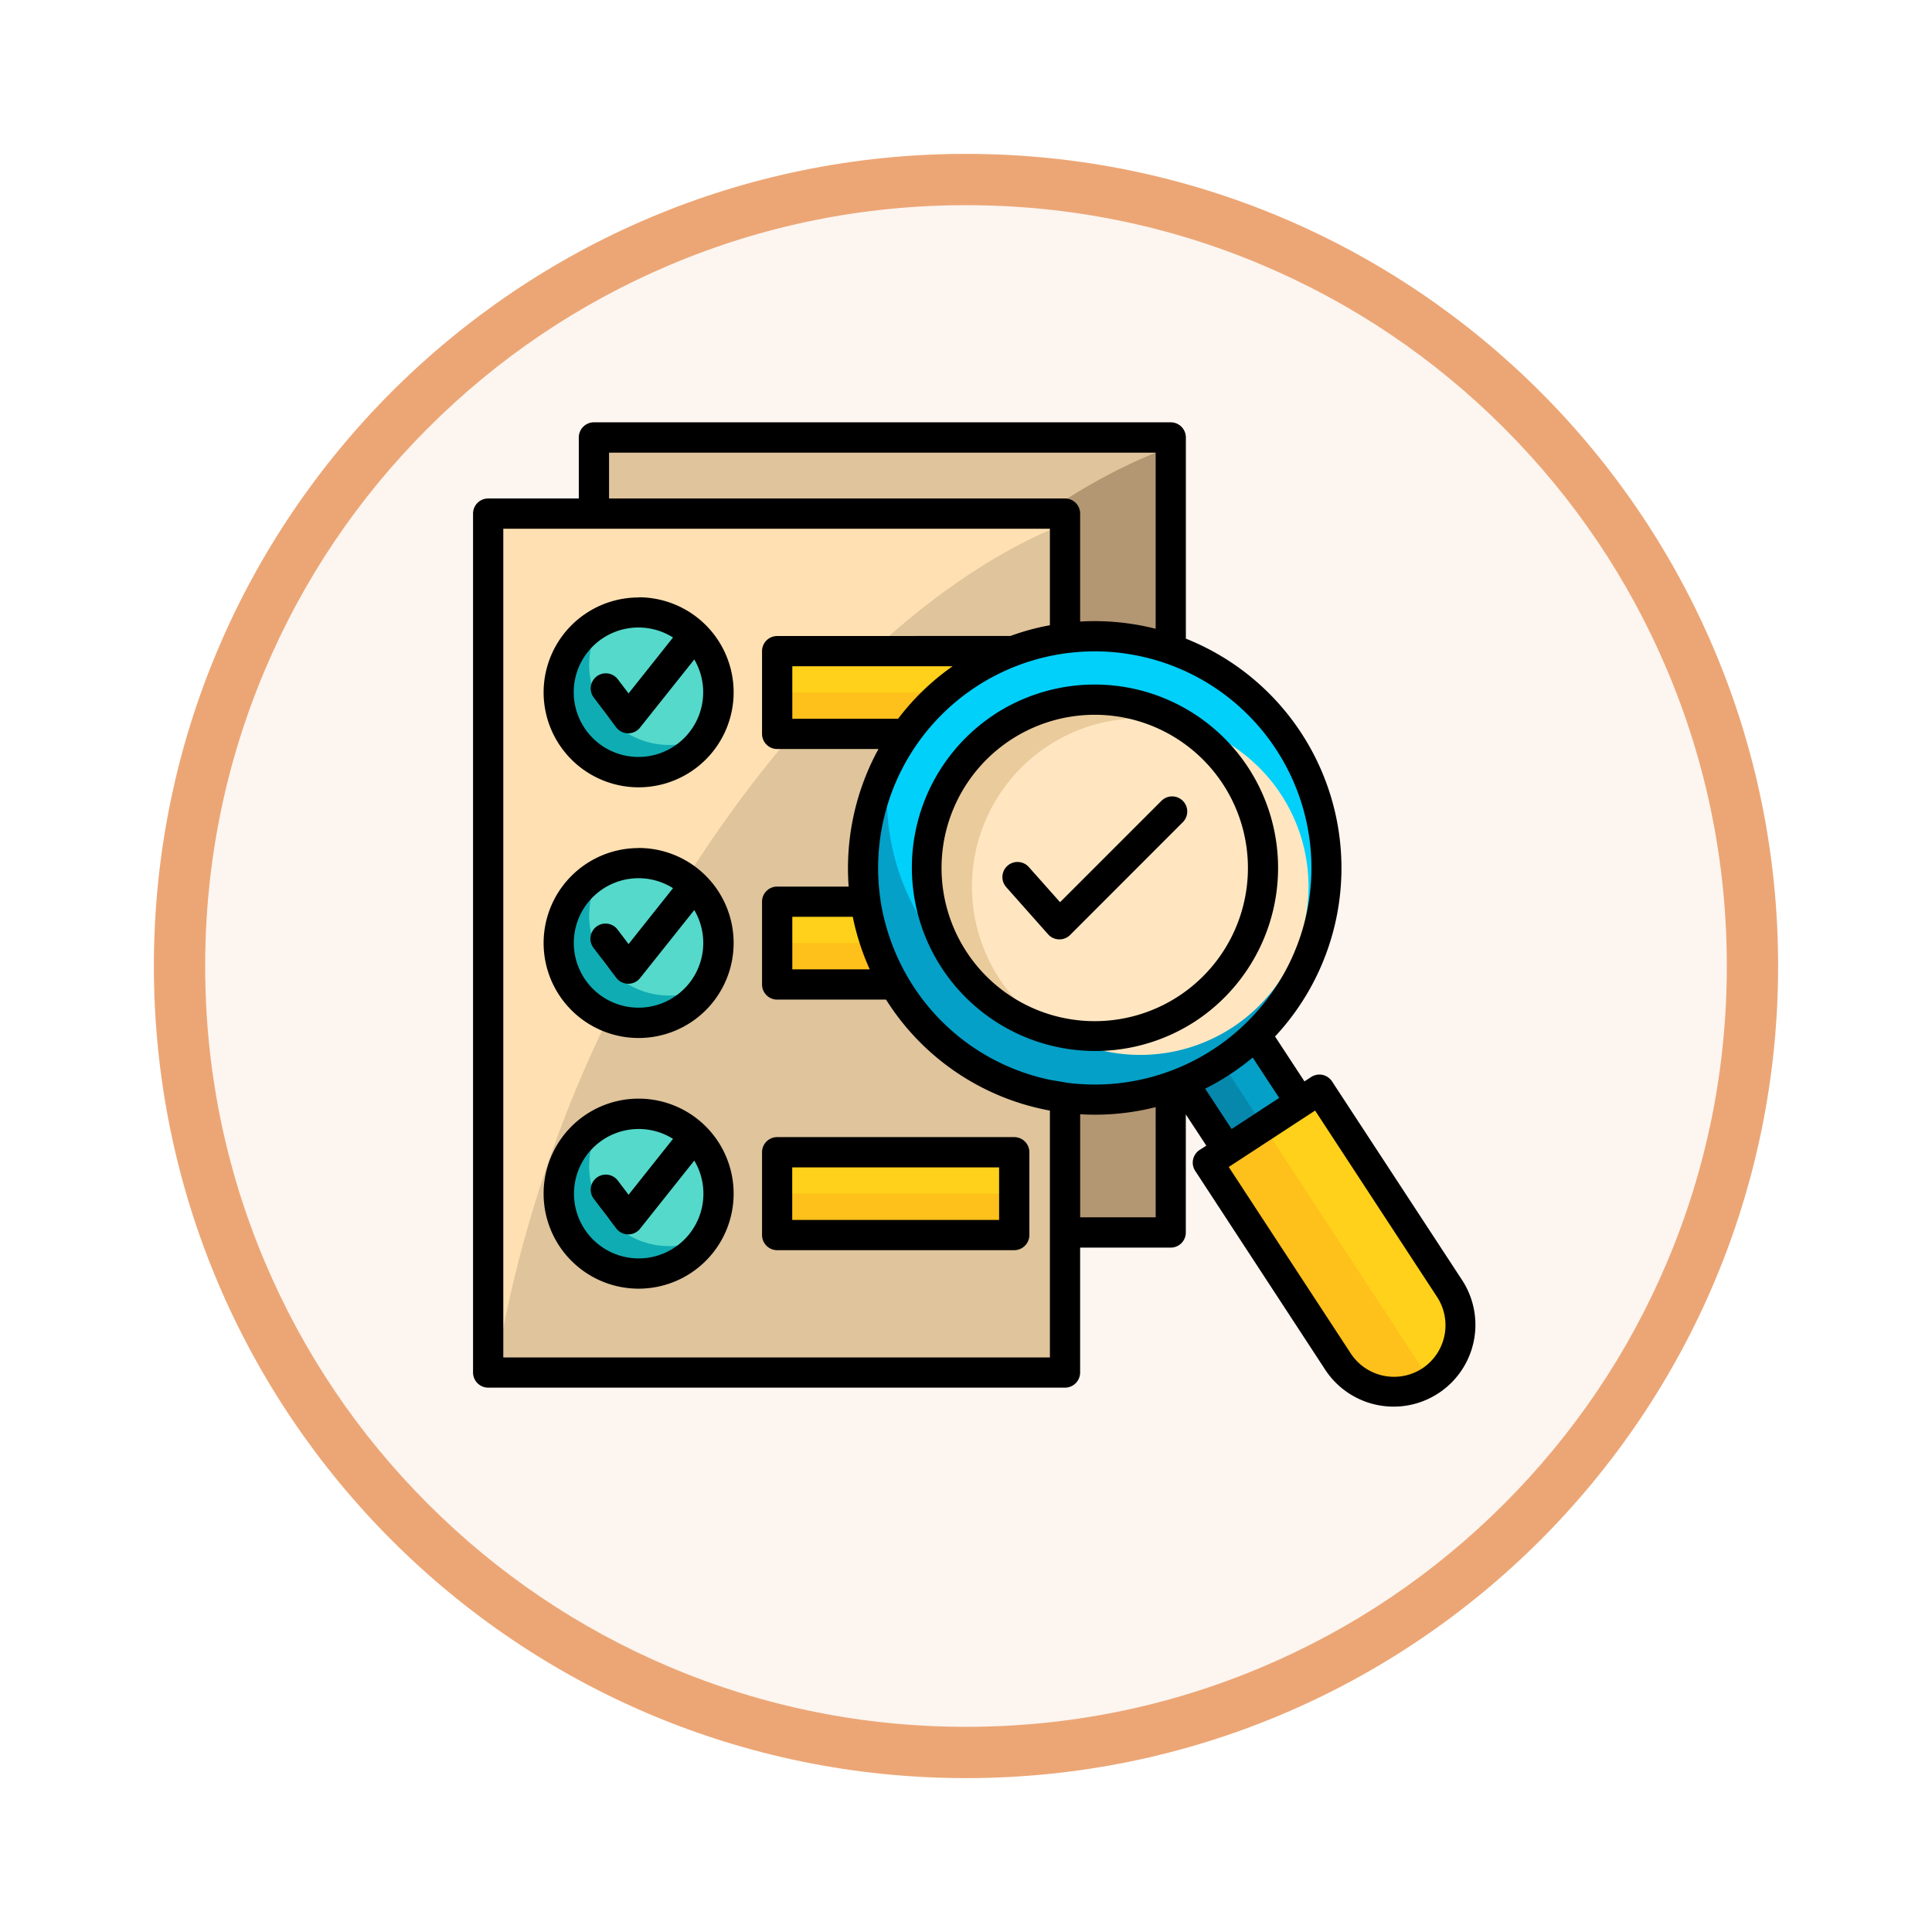 <svg xmlns="http://www.w3.org/2000/svg" xmlns:xlink="http://www.w3.org/1999/xlink" width="113" height="113" viewBox="0 0 113 113">
  <defs>
    <filter id="Trazado_982547" x="0" y="0" width="113" height="113" filterUnits="userSpaceOnUse">
      <feOffset dy="3" input="SourceAlpha"/>
      <feGaussianBlur stdDeviation="3" result="blur"/>
      <feFlood flood-opacity="0.161"/>
      <feComposite operator="in" in2="blur"/>
      <feComposite in="SourceGraphic"/>
    </filter>
  </defs>
  <g id="Grupo_1224587" data-name="Grupo 1224587" transform="translate(-2901 -7848.751)">
    <g id="Grupo_1224458" data-name="Grupo 1224458" transform="translate(2910 7854.751)">
      <g id="Grupo_1224085" data-name="Grupo 1224085" transform="translate(0 0)">
        <g id="Grupo_1223184" data-name="Grupo 1223184">
          <g id="Grupo_1211216" data-name="Grupo 1211216">
            <g id="Grupo_1210737" data-name="Grupo 1210737">
              <g id="Grupo_1210537" data-name="Grupo 1210537">
                <g id="Grupo_1164202" data-name="Grupo 1164202">
                  <g id="Grupo_1158168" data-name="Grupo 1158168">
                    <g id="Grupo_1152576" data-name="Grupo 1152576">
                      <g id="Grupo_1148633" data-name="Grupo 1148633">
                        <g id="Grupo_1148525" data-name="Grupo 1148525">
                          <g transform="matrix(1, 0, 0, 1, -9, -6)" filter="url(#Trazado_982547)">
                            <g id="Trazado_982547-2" data-name="Trazado 982547" transform="translate(9 6)" fill="#fcf5f0">
                              <path d="M 47.5 93.5 C 41.289 93.5 35.265 92.284 29.595 89.886 C 24.118 87.569 19.198 84.252 14.973 80.027 C 10.748 75.802 7.431 70.882 5.114 65.405 C 2.716 59.735 1.5 53.711 1.5 47.5 C 1.5 41.289 2.716 35.265 5.114 29.595 C 7.431 24.118 10.748 19.198 14.973 14.973 C 19.198 10.748 24.118 7.431 29.595 5.114 C 35.265 2.716 41.289 1.5 47.5 1.5 C 53.711 1.5 59.735 2.716 65.405 5.114 C 70.882 7.431 75.802 10.748 80.027 14.973 C 84.252 19.198 87.569 24.118 89.886 29.595 C 92.284 35.265 93.5 41.289 93.5 47.5 C 93.5 53.711 92.284 59.735 89.886 65.405 C 87.569 70.882 84.252 75.802 80.027 80.027 C 75.802 84.252 70.882 87.569 65.405 89.886 C 59.735 92.284 53.711 93.5 47.5 93.5 Z" stroke="none"/>
                              <path d="M 47.5 3 C 41.491 3 35.664 4.176 30.18 6.496 C 24.881 8.737 20.122 11.946 16.034 16.034 C 11.946 20.122 8.737 24.881 6.496 30.18 C 4.176 35.664 3 41.491 3 47.5 C 3 53.509 4.176 59.336 6.496 64.82 C 8.737 70.119 11.946 74.878 16.034 78.966 C 20.122 83.054 24.881 86.263 30.18 88.504 C 35.664 90.824 41.491 92 47.5 92 C 53.509 92 59.336 90.824 64.82 88.504 C 70.119 86.263 74.878 83.054 78.966 78.966 C 83.054 74.878 86.263 70.119 88.504 64.82 C 90.824 59.336 92 53.509 92 47.5 C 92 41.491 90.824 35.664 88.504 30.18 C 86.263 24.881 83.054 20.122 78.966 16.034 C 74.878 11.946 70.119 8.737 64.82 6.496 C 59.336 4.176 53.509 3 47.5 3 M 47.5 -7.62939453125e-06 C 73.734 -7.62939453125e-06 95 21.266 95 47.5 C 95 73.734 73.734 95 47.5 95 C 21.266 95 -7.62939453125e-06 73.734 -7.62939453125e-06 47.5 C -7.62939453125e-06 21.266 21.266 -7.62939453125e-06 47.5 -7.62939453125e-06 Z" stroke="none" fill="#eca675"/>
                            </g>
                          </g>
                        </g>
                      </g>
                    </g>
                  </g>
                </g>
              </g>
            </g>
          </g>
        </g>
      </g>
    </g>
    <g id="conclusion_18289379" transform="translate(2908.908 7849.137)">
      <g id="Grupo_1224586" data-name="Grupo 1224586" transform="translate(20.645 25.205)">
        <path id="Trazado_1180884" data-name="Trazado 1180884" d="M75.72,31.32h33.738v46.5H75.72Z" transform="translate(-69.532 -31.32)" fill="#dfc49c" fill-rule="evenodd"/>
        <path id="Trazado_1180885" data-name="Trazado 1180885" d="M112.306,35.68V81.625H78.98a65.512,65.512,0,0,1,8.108-21.879c7.05-12.214,16.626-20.967,25.218-24.066Z" transform="translate(-72.38 -35.129)" fill="#b39672" fill-rule="evenodd"/>
        <path id="Trazado_1180886" data-name="Trazado 1180886" d="M26.76,66.52H60.5v50.236H26.76Z" transform="translate(-26.76 -62.071)" fill="#ffe0b2" fill-rule="evenodd"/>
        <path id="Trazado_1180887" data-name="Trazado 1180887" d="M63.346,71.23v49.642H30.02a74.474,74.474,0,0,1,8.108-23.638C45.179,84.038,54.756,74.579,63.346,71.23Z" transform="translate(-29.608 -66.186)" fill="#dfc49c" fill-rule="evenodd"/>
        <path id="Trazado_1180888" data-name="Trazado 1180888" d="M64.091,112.33A4.671,4.671,0,1,1,59.42,117,4.672,4.672,0,0,1,64.091,112.33Z" transform="translate(-55.292 -102.091)" fill="#10acb3" fill-rule="evenodd"/>
        <path id="Trazado_1180889" data-name="Trazado 1180889" d="M76.392,112.33a4.672,4.672,0,0,1,3.912,7.226,4.671,4.671,0,0,1-6.044-6.71A4.667,4.667,0,0,1,76.392,112.33Z" transform="translate(-67.593 -102.091)" fill="#55d9cb" fill-rule="evenodd"/>
        <path id="Trazado_1180890" data-name="Trazado 1180890" d="M64.091,228.3a4.671,4.671,0,1,1-4.671,4.671A4.672,4.672,0,0,1,64.091,228.3Z" transform="translate(-55.292 -203.404)" fill="#10acb3" fill-rule="evenodd"/>
        <path id="Trazado_1180891" data-name="Trazado 1180891" d="M76.392,228.3a4.672,4.672,0,0,1,3.912,7.226,4.673,4.673,0,0,1-6.044-6.714A4.7,4.7,0,0,1,76.392,228.3Z" transform="translate(-67.593 -203.404)" fill="#55d9cb" fill-rule="evenodd"/>
        <path id="Trazado_1180892" data-name="Trazado 1180892" d="M64.091,344.26a4.671,4.671,0,1,1-4.671,4.671A4.672,4.672,0,0,1,64.091,344.26Z" transform="translate(-55.292 -304.708)" fill="#10acb3" fill-rule="evenodd"/>
        <path id="Trazado_1180893" data-name="Trazado 1180893" d="M76.392,344.26a4.672,4.672,0,0,1,3.912,7.226,4.673,4.673,0,0,1-6.044-6.714A4.713,4.713,0,0,1,76.392,344.26Z" transform="translate(-67.593 -304.708)" fill="#55d9cb" fill-rule="evenodd"/>
        <path id="Trazado_1180894" data-name="Trazado 1180894" d="M160.5,130.16h13.865V135H160.5Z" transform="translate(-143.597 -117.668)" fill="#ffd11a" fill-rule="evenodd"/>
        <path id="Trazado_1180895" data-name="Trazado 1180895" d="M160.5,246.13h13.865v4.841H160.5Z" transform="translate(-143.597 -218.98)" fill="#ffd11a" fill-rule="evenodd"/>
        <path id="Trazado_1180896" data-name="Trazado 1180896" d="M160.5,362.06h13.865V366.9H160.5Z" transform="translate(-143.597 -320.258)" fill="#ffd11a" fill-rule="evenodd"/>
        <path id="Trazado_1180897" data-name="Trazado 1180897" d="M160.5,265.26h13.865v2.422H160.5Z" transform="translate(-143.597 -235.693)" fill="#fec01b" fill-rule="evenodd"/>
        <path id="Trazado_1180898" data-name="Trazado 1180898" d="M160.5,381.23h13.865v2.422H160.5Z" transform="translate(-143.597 -337.005)" fill="#fec01b" fill-rule="evenodd"/>
        <path id="Trazado_1180899" data-name="Trazado 1180899" d="M160.5,149.3h13.865v2.422H160.5Z" transform="translate(-143.597 -134.389)" fill="#fec01b" fill-rule="evenodd"/>
        <path id="Trazado_1180900" data-name="Trazado 1180900" d="M315.9,260.937l4.263-2.787,7.767,11.873-4.259,2.787Z" transform="translate(-279.356 -229.481)" fill="#0688ad" fill-rule="evenodd"/>
        <path id="Trazado_1180901" data-name="Trazado 1180901" d="M0,0H2.547V14.188H0Z" transform="matrix(0.837, -0.547, 0.547, 0.837, 38.671, 30.07)" fill="#04a0c8" fill-rule="evenodd"/>
        <path id="Trazado_1180902" data-name="Trazado 1180902" d="M372.829,350.146a3.911,3.911,0,0,0,1.129-5.4l-7.62-11.647-6.528,4.271,7.62,11.647A3.913,3.913,0,0,0,372.829,350.146Z" transform="translate(-317.716 -294.958)" fill="#fec01b" fill-rule="evenodd"/>
        <path id="Trazado_1180903" data-name="Trazado 1180903" d="M395.395,350.146c1.795-1.172,2.056-3.98.584-6.233L388.9,333.1l-3.263,2.135Z" transform="translate(-340.282 -294.958)" fill="#ffd11a" fill-rule="evenodd"/>
        <path id="Trazado_1180904" data-name="Trazado 1180904" d="M206.37,125.5a13.548,13.548,0,1,1-3.923,18.755A13.549,13.549,0,0,1,206.37,125.5Z" transform="translate(-178.311 -111.663)" fill="#04a0c8" fill-rule="evenodd"/>
        <path id="Trazado_1180905" data-name="Trazado 1180905" d="M216.04,125.5A13.545,13.545,0,0,1,236.8,139.167a13.549,13.549,0,0,1-25.293-8.723,13.531,13.531,0,0,1,4.532-4.944Z" transform="translate(-187.981 -111.663)" fill="#01d0fb" fill-rule="evenodd"/>
        <path id="Trazado_1180906" data-name="Trazado 1180906" d="M234.018,154.225a9.842,9.842,0,1,1-2.849,13.625,9.84,9.84,0,0,1,2.849-13.625Z" transform="translate(-203.93 -137.287)" fill="#eacb9b" fill-rule="evenodd"/>
        <path id="Trazado_1180907" data-name="Trazado 1180907" d="M262.812,161.561A9.842,9.842,0,1,1,252.2,176.5a9.843,9.843,0,0,1,10.617-14.939Z" transform="translate(-222.298 -144.845)" fill="#ffe6c1" fill-rule="evenodd"/>
      </g>
      <path id="Trazado_1180908" data-name="Trazado 1180908" d="M50.944,51.5a.884.884,0,0,1,1.322-1.174l1.828,2.056,5.919-5.919a.884.884,0,1,1,1.25,1.25L54.681,54.3a.888.888,0,0,1-1.287-.039ZM50.21,41.431c.025-.021.054-.035.078-.054A10.728,10.728,0,0,1,65.07,44.464c.018.029.035.054.054.082a10.734,10.734,0,0,1-3.091,14.782.831.831,0,0,1-.078.051A10.725,10.725,0,0,1,50.21,41.431Zm7.745.179a8.96,8.96,0,1,0,5.665,3.866A8.965,8.965,0,0,0,57.955,41.61Zm-6.763-4.8a14.269,14.269,0,0,1,2.307-.627V30.54H21.529V79.01H53.5V64.571a14.393,14.393,0,0,1-9.584-6.491H37.548a.885.885,0,0,1-.885-.885V52.354a.882.882,0,0,1,.885-.885h4.181a14.518,14.518,0,0,1,1.744-8.047H37.548a.885.885,0,0,1-.885-.885V37.7a.882.882,0,0,1,.885-.885Zm4.076-.842a14.543,14.543,0,0,1,4.417.422v-10.3H27.714v2.679H54.383a.884.884,0,0,1,.885.885Zm6.184,1a14.44,14.44,0,0,1,5.216,23.269l1.72,2.626.394-.258A.884.884,0,0,1,70,62.862l7.624,11.647a4.785,4.785,0,0,1-8.007,5.241L62,68.1a.883.883,0,0,1,.254-1.225l.394-.254-1.2-1.828V71.7a.883.883,0,0,1-.881.885h-5.3v7.305a.885.885,0,0,1-.885.885H20.645a.885.885,0,0,1-.885-.885V29.654a.885.885,0,0,1,.885-.885h5.3V25.2a.885.885,0,0,1,.885-.885H60.57a.884.884,0,0,1,.881.885V36.966Zm3.909,24.5a14.456,14.456,0,0,1-2.781,1.82l1.548,2.361,2.781-1.82Zm-5.675,2.9a14.421,14.421,0,0,1-4.417.416v6.03h4.417ZM42.961,56.309a14.362,14.362,0,0,1-.992-3.074H38.433v3.074Zm1.659-14.656a14.257,14.257,0,0,1,3.189-3.07H38.433v3.07ZM58.714,37.98A12.668,12.668,0,0,0,43.58,52.175a.783.783,0,0,1,.01.094,12.852,12.852,0,0,0,1.931,5.044,12.615,12.615,0,0,0,8.007,5.464l1.025.172A12.667,12.667,0,0,0,58.714,37.98ZM75.274,79.654a3.028,3.028,0,0,0,.875-4.177L69.011,64.569l-5.052,3.3L71.1,78.781A3.026,3.026,0,0,0,75.274,79.654ZM37.548,66.122H51.413a.887.887,0,0,1,.885.885V71.85a.887.887,0,0,1-.885.885H37.548a.885.885,0,0,1-.885-.885V67.007a.885.885,0,0,1,.885-.885Zm12.98,1.771h-12.1v3.074h12.1ZM26.821,69.73a.882.882,0,0,1,1.408-1.064l.627.828,2.6-3.271A3.785,3.785,0,1,0,32.7,67.494L29.545,71.46a.884.884,0,0,1-1.412,0Zm2.623-5.858a5.557,5.557,0,1,1-5.557,5.557A5.556,5.556,0,0,1,29.444,63.872Zm-2.623-8.8a.884.884,0,1,1,1.408-1.068l.627.828,2.6-3.271A3.786,3.786,0,1,0,32.7,52.841L29.545,56.8a.884.884,0,0,1-1.412,0Zm2.623-5.861a5.557,5.557,0,1,1-5.557,5.557A5.558,5.558,0,0,1,29.444,49.216Zm-2.623-8.8a.882.882,0,1,1,1.408-1.064l.627.824,2.6-3.271A3.786,3.786,0,1,0,32.7,38.185l-3.156,3.962a.884.884,0,0,1-1.412.008Zm2.623-5.862a5.557,5.557,0,1,1-5.557,5.557A5.558,5.558,0,0,1,29.444,34.559Z" transform="translate(0)"/>
    </g>
  </g>
</svg>
